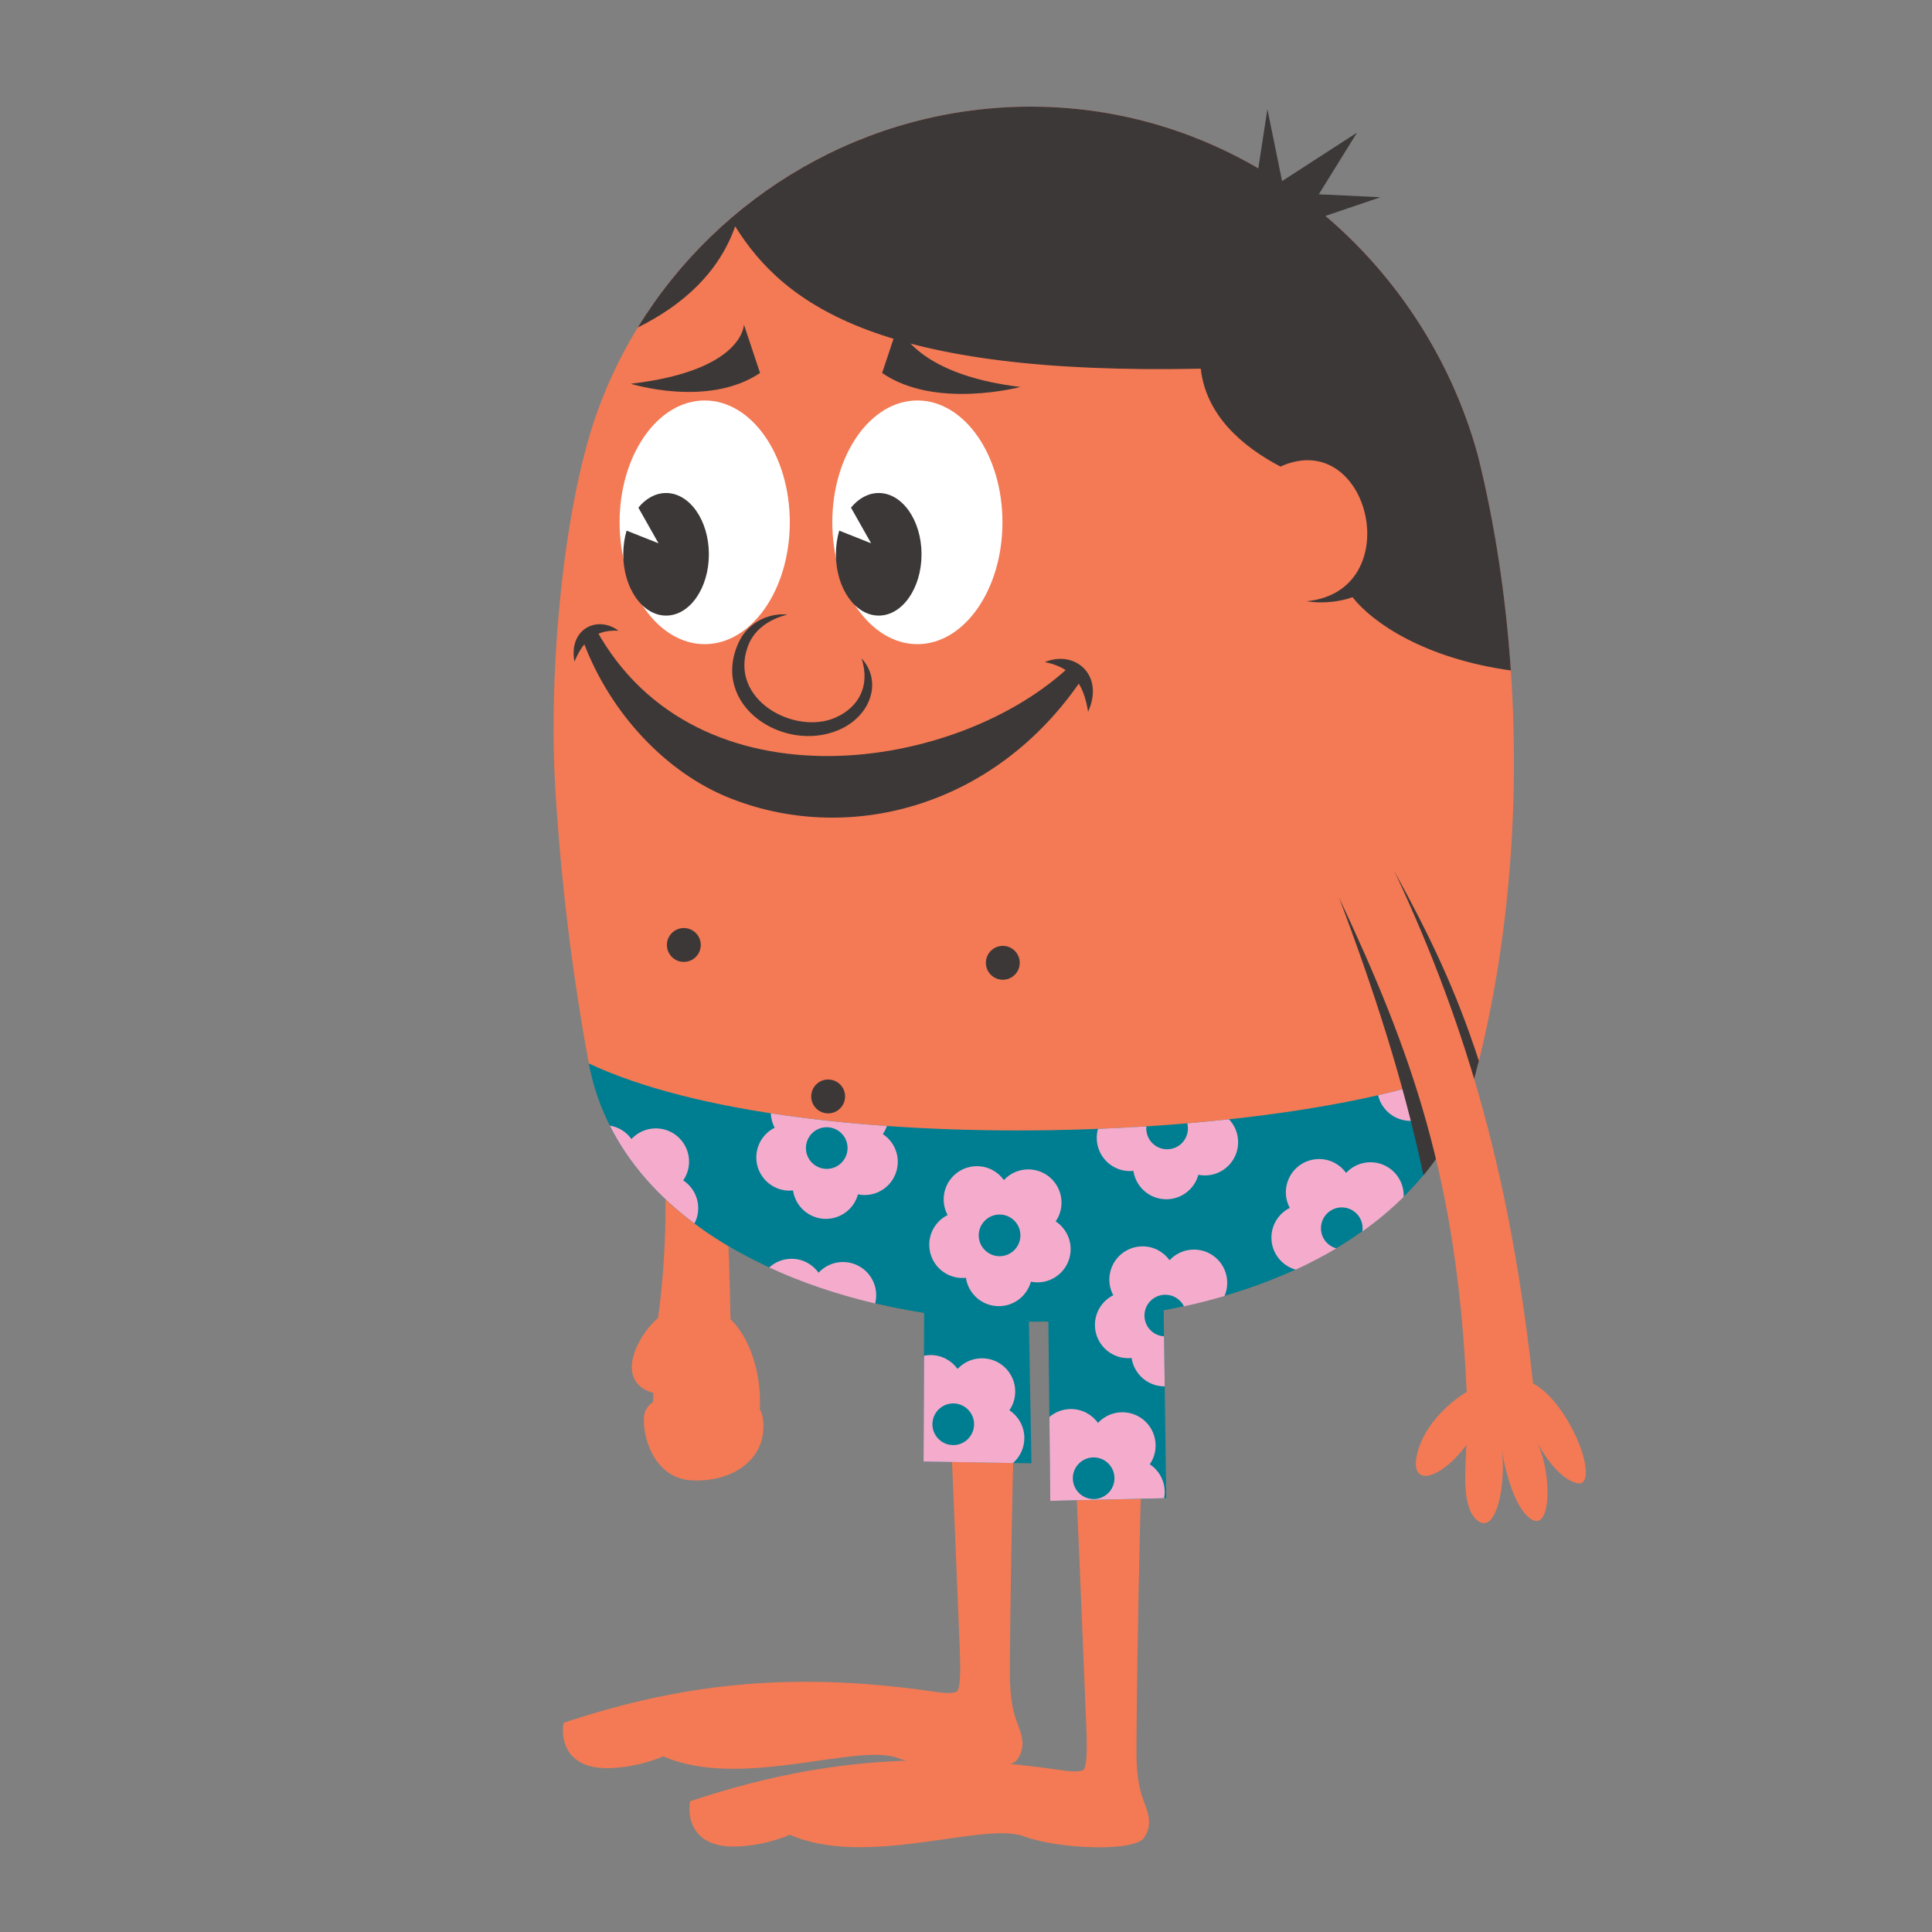 <?xml version="1.0" encoding="utf-8"?>
<!-- Generator: Adobe Illustrator 16.0.0, SVG Export Plug-In . SVG Version: 6.00 Build 0)  -->
<!DOCTYPE svg PUBLIC "-//W3C//DTD SVG 1.1//EN" "http://www.w3.org/Graphics/SVG/1.1/DTD/svg11.dtd">
<svg version="1.1" id="Layer_1" xmlns="http://www.w3.org/2000/svg" xmlns:xlink="http://www.w3.org/1999/xlink" x="0px" y="0px"
	 width="60px" height="60px" viewBox="0 0 60 60" enable-background="new 0 0 60 60" xml:space="preserve">
<rect x="0" y="0" width="60" height="60" fill="#808080" stroke="none"/>
<g>
	<path fill-rule="evenodd" clip-rule="evenodd" fill="#F37A54" d="M22.686,40.969c1.381,1.321,1.382,5.28-1.25,4.951
		c-0.987-0.124-1.203-1.513-1.143-2.658c-1.25-0.358-0.488-1.798,0.143-2.335c0.666-4.8-0.16-10.123-1.631-14.863
		c-0.081-0.263,1.827-0.142,1.924,0.15C22.262,30.855,22.6,36.203,22.686,40.969z"/>
	<path fill-rule="evenodd" clip-rule="evenodd" fill="#F37A54" d="M32.011,3.312c6.67,0,12.202,4.696,13.884,10.824
		c0.844,3.374,1.198,7.099,1.109,10.59c-0.076,2.976-0.469,5.935-1.192,8.676c-2.799,10.588-25.61,9.934-27.527-0.388
		c-0.509-2.741-0.862-5.617-1.038-8.49c-0.222-3.622,0.235-8.65,1.246-11.574C20.441,7.309,25.831,3.312,32.011,3.312z"/>
	<path fill-rule="evenodd" clip-rule="evenodd" fill="#F37A54" d="M29.7,52.54c-0.168,0.063-0.41,0.037-0.731-0.01
		c-4.628-0.672-8.05-0.162-11.466,0.973c-0.101,0.56,0.121,1.376,1.265,1.407c0.592,0.016,1.281-0.133,1.833-0.364
		c2.396,1.048,6.018-0.426,7.27,0.048c1.038,0.394,3.43,0.493,3.727,0.044c0.285-0.43,0.121-0.784-0.031-1.201
		c-0.219-0.597-0.208-1.267-0.203-1.896c0.062-6.918,0.246-9.774,0.268-14.863c-1.76,0.106-1.721-0.313-2.531,0.637
		c0.282,3.039,0.504,9.035,0.693,13.612C29.812,51.396,29.875,52.473,29.7,52.54z"/>
	<path fill-rule="evenodd" clip-rule="evenodd" fill="#3D3838" d="M32.011,3.312c6.67,0,12.202,4.696,13.884,10.824
		c0.534,2.137,0.872,4.416,1.026,6.686c-2.674-0.371-4.295-1.48-4.917-2.275c-0.335,0.122-0.889,0.215-1.423,0.125
		c3.162-0.316,1.956-5.435-0.816-4.182c-1.211-0.637-2.312-1.604-2.475-3.04C27.402,11.659,24.372,9.5,22.832,7.03
		c-0.507,1.436-1.616,2.44-3.025,3.141C22.338,6.041,26.905,3.312,32.011,3.312z"/>
	<path fill-rule="evenodd" clip-rule="evenodd" fill="#F37A54" d="M33.629,54.975c-0.168,0.064-0.409,0.038-0.731-0.009
		c-4.628-0.673-8.049-0.162-11.465,0.973c-0.101,0.559,0.12,1.375,1.265,1.406c0.592,0.016,1.281-0.132,1.833-0.364
		c2.396,1.049,6.018-0.425,7.27,0.049c1.038,0.393,3.43,0.492,3.728,0.044c0.285-0.43,0.121-0.785-0.031-1.202
		c-0.219-0.596-0.208-1.267-0.203-1.895c0.062-6.918,0.246-9.774,0.267-14.864c-1.759,0.106-1.721-0.313-2.53,0.638
		c0.282,3.038,0.504,9.034,0.693,13.612C33.741,53.831,33.805,54.908,33.629,54.975z"/>
	<path fill-rule="evenodd" clip-rule="evenodd" fill="#007E91" d="M45.907,33.027c-0.031,0.126-0.063,0.25-0.096,0.375
		c-1.068,4.04-5.051,6.441-9.673,7.295l0.081,5.83l-3.603,0.083l-0.058-5.562c-0.201,0.004-0.402,0.004-0.604,0.002l0.079,4.394
		l-3.354-0.056l0.021-4.608c-5.13-0.811-9.605-3.433-10.416-7.753C24.917,36.136,40.637,35.443,45.907,33.027z"/>
	<path fill-rule="evenodd" clip-rule="evenodd" fill="#3D3838" d="M24.451,19.089c-0.451,0.109-1.006,0.389-1.223,0.977
		c-0.615,1.667,1.46,2.782,2.726,2.216c0.683-0.305,1.087-0.946,0.804-1.833c0.642,0.696,0.307,1.783-0.708,2.22
		c-1.706,0.734-4.002-0.756-3.114-2.71C23.251,19.266,23.974,19.025,24.451,19.089z"/>
	<path fill-rule="evenodd" clip-rule="evenodd" fill="#3D3838" d="M18.503,19.534c3.123,5.701,11.308,4.457,14.793,1.089
		c0.13-0.125,0.271,0.23,0.339,0.415c-2.739,4.1-7.384,5.219-11.042,3.718c-1.886-0.773-3.61-2.555-4.46-4.782
		C18.076,19.828,18.326,19.67,18.503,19.534z"/>
	<path fill-rule="evenodd" clip-rule="evenodd" fill="#3D3838" d="M32.446,20.563c1.014,0.195,1.237,0.896,1.346,1.541
		C34.313,20.953,33.371,20.172,32.446,20.563z"/>
	<path fill-rule="evenodd" clip-rule="evenodd" fill="#3D3838" d="M19.207,19.587c-0.841-0.043-1.155,0.468-1.367,0.958
		C17.651,19.532,18.55,19.097,19.207,19.587z"/>
	<polygon fill-rule="evenodd" clip-rule="evenodd" fill="#3D3838" points="40.455,6.946 42.872,6.125 40.957,6.034 42.143,4.119 
		39.816,5.624 39.36,3.39 38.996,5.76 	"/>
	<g>
		<path fill-rule="evenodd" clip-rule="evenodd" fill="#3D3838" d="M19.59,11.918c0,0,2.397,0.754,4.014-0.335l-0.501-1.505
			C23.103,10.078,23.102,11.508,19.59,11.918z"/>
		<path fill-rule="evenodd" clip-rule="evenodd" fill="#3D3838" d="M31.687,12.018c0,0-2.648,0.705-4.292-0.435l0.502-1.505
			C27.897,10.078,28.296,11.608,31.687,12.018z"/>
	</g>
	<g>
		<ellipse fill-rule="evenodd" clip-rule="evenodd" fill="#FFFFFF" cx="21.885" cy="16.221" rx="2.643" ry="3.784"/>
		<ellipse fill-rule="evenodd" clip-rule="evenodd" fill="#FFFFFF" cx="28.49" cy="16.221" rx="2.642" ry="3.784"/>
	</g>
	<g>
		<path fill-rule="evenodd" clip-rule="evenodd" fill="#3D3838" d="M20.686,15.311c0.733,0,1.329,0.853,1.329,1.903
			c0,1.052-0.595,1.904-1.329,1.904c-0.734,0-1.33-0.852-1.33-1.904c0-0.26,0.037-0.509,0.103-0.735l0.991,0.393l-0.625-1.107
			C20.056,15.482,20.356,15.311,20.686,15.311z"/>
		<path fill-rule="evenodd" clip-rule="evenodd" fill="#3D3838" d="M27.29,15.311c0.734,0,1.329,0.853,1.329,1.903
			c0,1.052-0.595,1.904-1.329,1.904s-1.33-0.852-1.33-1.904c0-0.26,0.037-0.509,0.103-0.735l0.99,0.393l-0.625-1.107
			C26.66,15.482,26.961,15.311,27.29,15.311z"/>
	</g>
	<path fill-rule="evenodd" clip-rule="evenodd" fill="#F37A54" d="M20.007,43.945c-0.083,0.552,0.249,1.943,1.441,2.026
		c1.192,0.084,2.411-0.583,2.245-1.915C23.526,42.724,20.162,42.92,20.007,43.945z"/>
	<path fill-rule="evenodd" clip-rule="evenodd" fill="#F5ACCC" d="M45.693,33.804c-0.183,0.165-0.425,0.266-0.69,0.266
		c-0.07,0-0.139-0.007-0.204-0.021c-0.119,0.438-0.521,0.761-0.996,0.761c-0.488,0-0.898-0.34-1.005-0.796
		c1.237-0.283,2.298-0.614,3.109-0.986c-0.031,0.126-0.063,0.25-0.096,0.375C45.775,33.538,45.736,33.672,45.693,33.804
		L45.693,33.804z M43.591,37.172c-0.392,0.387-0.82,0.744-1.282,1.073c0.005-0.033,0.008-0.066,0.008-0.101
		c0-0.357-0.29-0.647-0.647-0.647c-0.358,0-0.647,0.29-0.647,0.647c0,0.299,0.202,0.551,0.479,0.625
		c-0.402,0.239-0.824,0.46-1.262,0.661c-0.435-0.121-0.755-0.521-0.755-0.994c0-0.404,0.232-0.754,0.57-0.923
		c-0.077-0.146-0.122-0.312-0.122-0.486c0-0.57,0.462-1.032,1.032-1.032c0.346,0,0.651,0.17,0.839,0.431
		c0.188-0.203,0.458-0.331,0.758-0.331c0.569,0,1.031,0.462,1.031,1.032C43.592,37.142,43.592,37.157,43.591,37.172L43.591,37.172z
		 M38.027,40.25c-0.411,0.121-0.831,0.228-1.257,0.32c-0.105-0.214-0.326-0.361-0.581-0.361c-0.357,0-0.647,0.29-0.647,0.647
		c0,0.344,0.269,0.625,0.608,0.646l0.021,1.553h-0.007c-0.519,0-0.947-0.383-1.021-0.881c-0.035,0.003-0.071,0.005-0.107,0.005
		c-0.57,0-1.032-0.462-1.032-1.031c0-0.404,0.232-0.754,0.57-0.923c-0.078-0.146-0.122-0.311-0.122-0.487
		c0-0.569,0.462-1.031,1.031-1.031c0.346,0,0.652,0.17,0.839,0.431c0.188-0.204,0.459-0.331,0.758-0.331
		c0.57,0,1.032,0.462,1.032,1.031C38.113,39.984,38.083,40.124,38.027,40.25L38.027,40.25z M36.153,46.528l-3.536,0.082
		l-0.027-2.605c0.181-0.153,0.414-0.246,0.669-0.246c0.346,0,0.652,0.17,0.84,0.431c0.188-0.203,0.458-0.331,0.757-0.331
		c0.57,0,1.032,0.462,1.032,1.032c0,0.216-0.066,0.417-0.181,0.583c0.279,0.185,0.464,0.502,0.464,0.861
		C36.171,46.401,36.165,46.466,36.153,46.528L36.153,46.528z M31.46,45.436l-2.778-0.047l0.015-3.286
		c0.065-0.013,0.133-0.02,0.202-0.02c0.346,0,0.652,0.17,0.839,0.431c0.189-0.204,0.458-0.331,0.758-0.331
		c0.57,0,1.032,0.462,1.032,1.031c0,0.217-0.066,0.418-0.181,0.583c0.279,0.186,0.465,0.502,0.465,0.862
		C31.812,44.969,31.675,45.246,31.46,45.436L31.46,45.436z M27.179,40.481c-1.163-0.274-2.272-0.647-3.291-1.118
		c0.183-0.167,0.427-0.27,0.695-0.27c0.346,0,0.651,0.171,0.838,0.432c0.189-0.204,0.458-0.332,0.758-0.332
		c0.57,0,1.032,0.463,1.032,1.032C27.21,40.313,27.199,40.399,27.179,40.481L27.179,40.481z M21.567,37.997
		c-1.127-0.843-2.034-1.857-2.628-3.04c0.276,0.045,0.515,0.199,0.671,0.417c0.188-0.203,0.458-0.331,0.757-0.331
		c0.57,0,1.032,0.462,1.032,1.032c0,0.216-0.066,0.417-0.181,0.583c0.28,0.185,0.465,0.502,0.465,0.861
		C21.684,37.692,21.641,37.854,21.567,37.997L21.567,37.997z M23.938,34.574c1.147,0.177,2.359,0.308,3.604,0.395
		c-0.031,0.09-0.073,0.174-0.126,0.251c0.28,0.185,0.465,0.501,0.465,0.861c0,0.57-0.462,1.032-1.032,1.032
		c-0.07,0-0.138-0.007-0.204-0.021c-0.119,0.438-0.52,0.761-0.996,0.761c-0.519,0-0.948-0.384-1.021-0.881
		c-0.035,0.003-0.071,0.005-0.108,0.005c-0.569,0-1.032-0.462-1.032-1.031c0-0.404,0.232-0.754,0.57-0.923
		C23.988,34.889,23.944,34.736,23.938,34.574L23.938,34.574z M34.099,35.058c0.505-0.021,1.006-0.046,1.502-0.077
		c-0.002,0.021-0.003,0.043-0.003,0.064c0,0.358,0.29,0.647,0.647,0.647s0.647-0.289,0.647-0.647c0-0.055-0.007-0.108-0.02-0.159
		c0.438-0.037,0.869-0.079,1.294-0.125c0.177,0.185,0.285,0.436,0.285,0.712c0,0.569-0.462,1.031-1.031,1.031
		c-0.07,0-0.139-0.007-0.204-0.02c-0.119,0.438-0.521,0.76-0.996,0.76c-0.519,0-0.948-0.383-1.021-0.881
		c-0.036,0.004-0.071,0.006-0.108,0.006c-0.569,0-1.031-0.463-1.031-1.032C34.061,35.24,34.073,35.146,34.099,35.058L34.099,35.058z
		 M33.964,45.261c-0.357,0-0.647,0.29-0.647,0.647s0.29,0.647,0.647,0.647s0.647-0.29,0.647-0.647S34.321,45.261,33.964,45.261
		L33.964,45.261z M29.604,43.584c-0.357,0-0.647,0.291-0.647,0.647c0,0.358,0.29,0.648,0.647,0.648s0.647-0.29,0.647-0.648
		C30.251,43.875,29.961,43.584,29.604,43.584L29.604,43.584z M25.675,35.007c-0.358,0-0.647,0.29-0.647,0.647
		s0.29,0.647,0.647,0.647c0.357,0,0.647-0.29,0.647-0.647S26.032,35.007,25.675,35.007L25.675,35.007z M30.338,36.217
		c0.346,0,0.652,0.17,0.839,0.431c0.188-0.204,0.458-0.331,0.758-0.331c0.569,0,1.031,0.462,1.031,1.031
		c0,0.217-0.066,0.417-0.181,0.583c0.28,0.185,0.465,0.502,0.465,0.862c0,0.569-0.462,1.032-1.032,1.032
		c-0.069,0-0.138-0.008-0.203-0.021c-0.12,0.438-0.521,0.76-0.996,0.76c-0.519,0-0.948-0.382-1.021-0.881
		c-0.035,0.004-0.071,0.006-0.107,0.006c-0.57,0-1.032-0.462-1.032-1.032c0-0.403,0.232-0.753,0.57-0.922
		c-0.078-0.146-0.122-0.312-0.122-0.487C29.306,36.679,29.768,36.217,30.338,36.217L30.338,36.217z M31.043,37.718
		c-0.357,0-0.648,0.29-0.648,0.647c0,0.358,0.291,0.648,0.648,0.648s0.647-0.29,0.647-0.648C31.69,38.008,31.4,37.718,31.043,37.718
		z"/>
	<path fill-rule="evenodd" clip-rule="evenodd" fill="#3D3838" d="M44.207,36.499c-0.649-3.046-1.558-5.784-2.608-8.593
		c0.877,0.059,1.532-0.243,1.717-0.823c1.064,1.933,1.893,3.65,2.612,5.864c-0.038,0.153-0.077,0.304-0.116,0.455
		C45.502,34.571,44.948,35.603,44.207,36.499z"/>
	<path fill-rule="evenodd" clip-rule="evenodd" fill="#F37A54" d="M48.971,44.674c0.348,0.786,0.392,1.479,0.004,1.387
		c-0.689-0.165-1.234-1.268-1.234-1.268c0.482,1.034,0.424,2.838-0.219,2.366c-0.642-0.473-0.881-2.129-0.881-2.129
		c0.138,1.114-0.182,2.596-0.73,2.21c-0.548-0.386-0.394-1.615-0.371-2.363c-0.733,1.002-1.742,1.372-1.544,0.344
		c0.158-0.818,0.859-1.572,1.552-1.994c-0.287-6.643-1.733-10.596-3.948-15.32l1.717-0.823C45.62,32,46.938,36.75,47.609,42.962
		C48.209,43.289,48.703,44.067,48.971,44.674z"/>
	<circle fill-rule="evenodd" clip-rule="evenodd" fill="#3D3838" cx="31.143" cy="29.901" r="0.526"/>
	<circle fill-rule="evenodd" clip-rule="evenodd" fill="#3D3838" cx="21.237" cy="29.347" r="0.526"/>
	<circle fill-rule="evenodd" clip-rule="evenodd" fill="#3D3838" cx="25.719" cy="34.051" r="0.526"/>
</g>
</svg>
